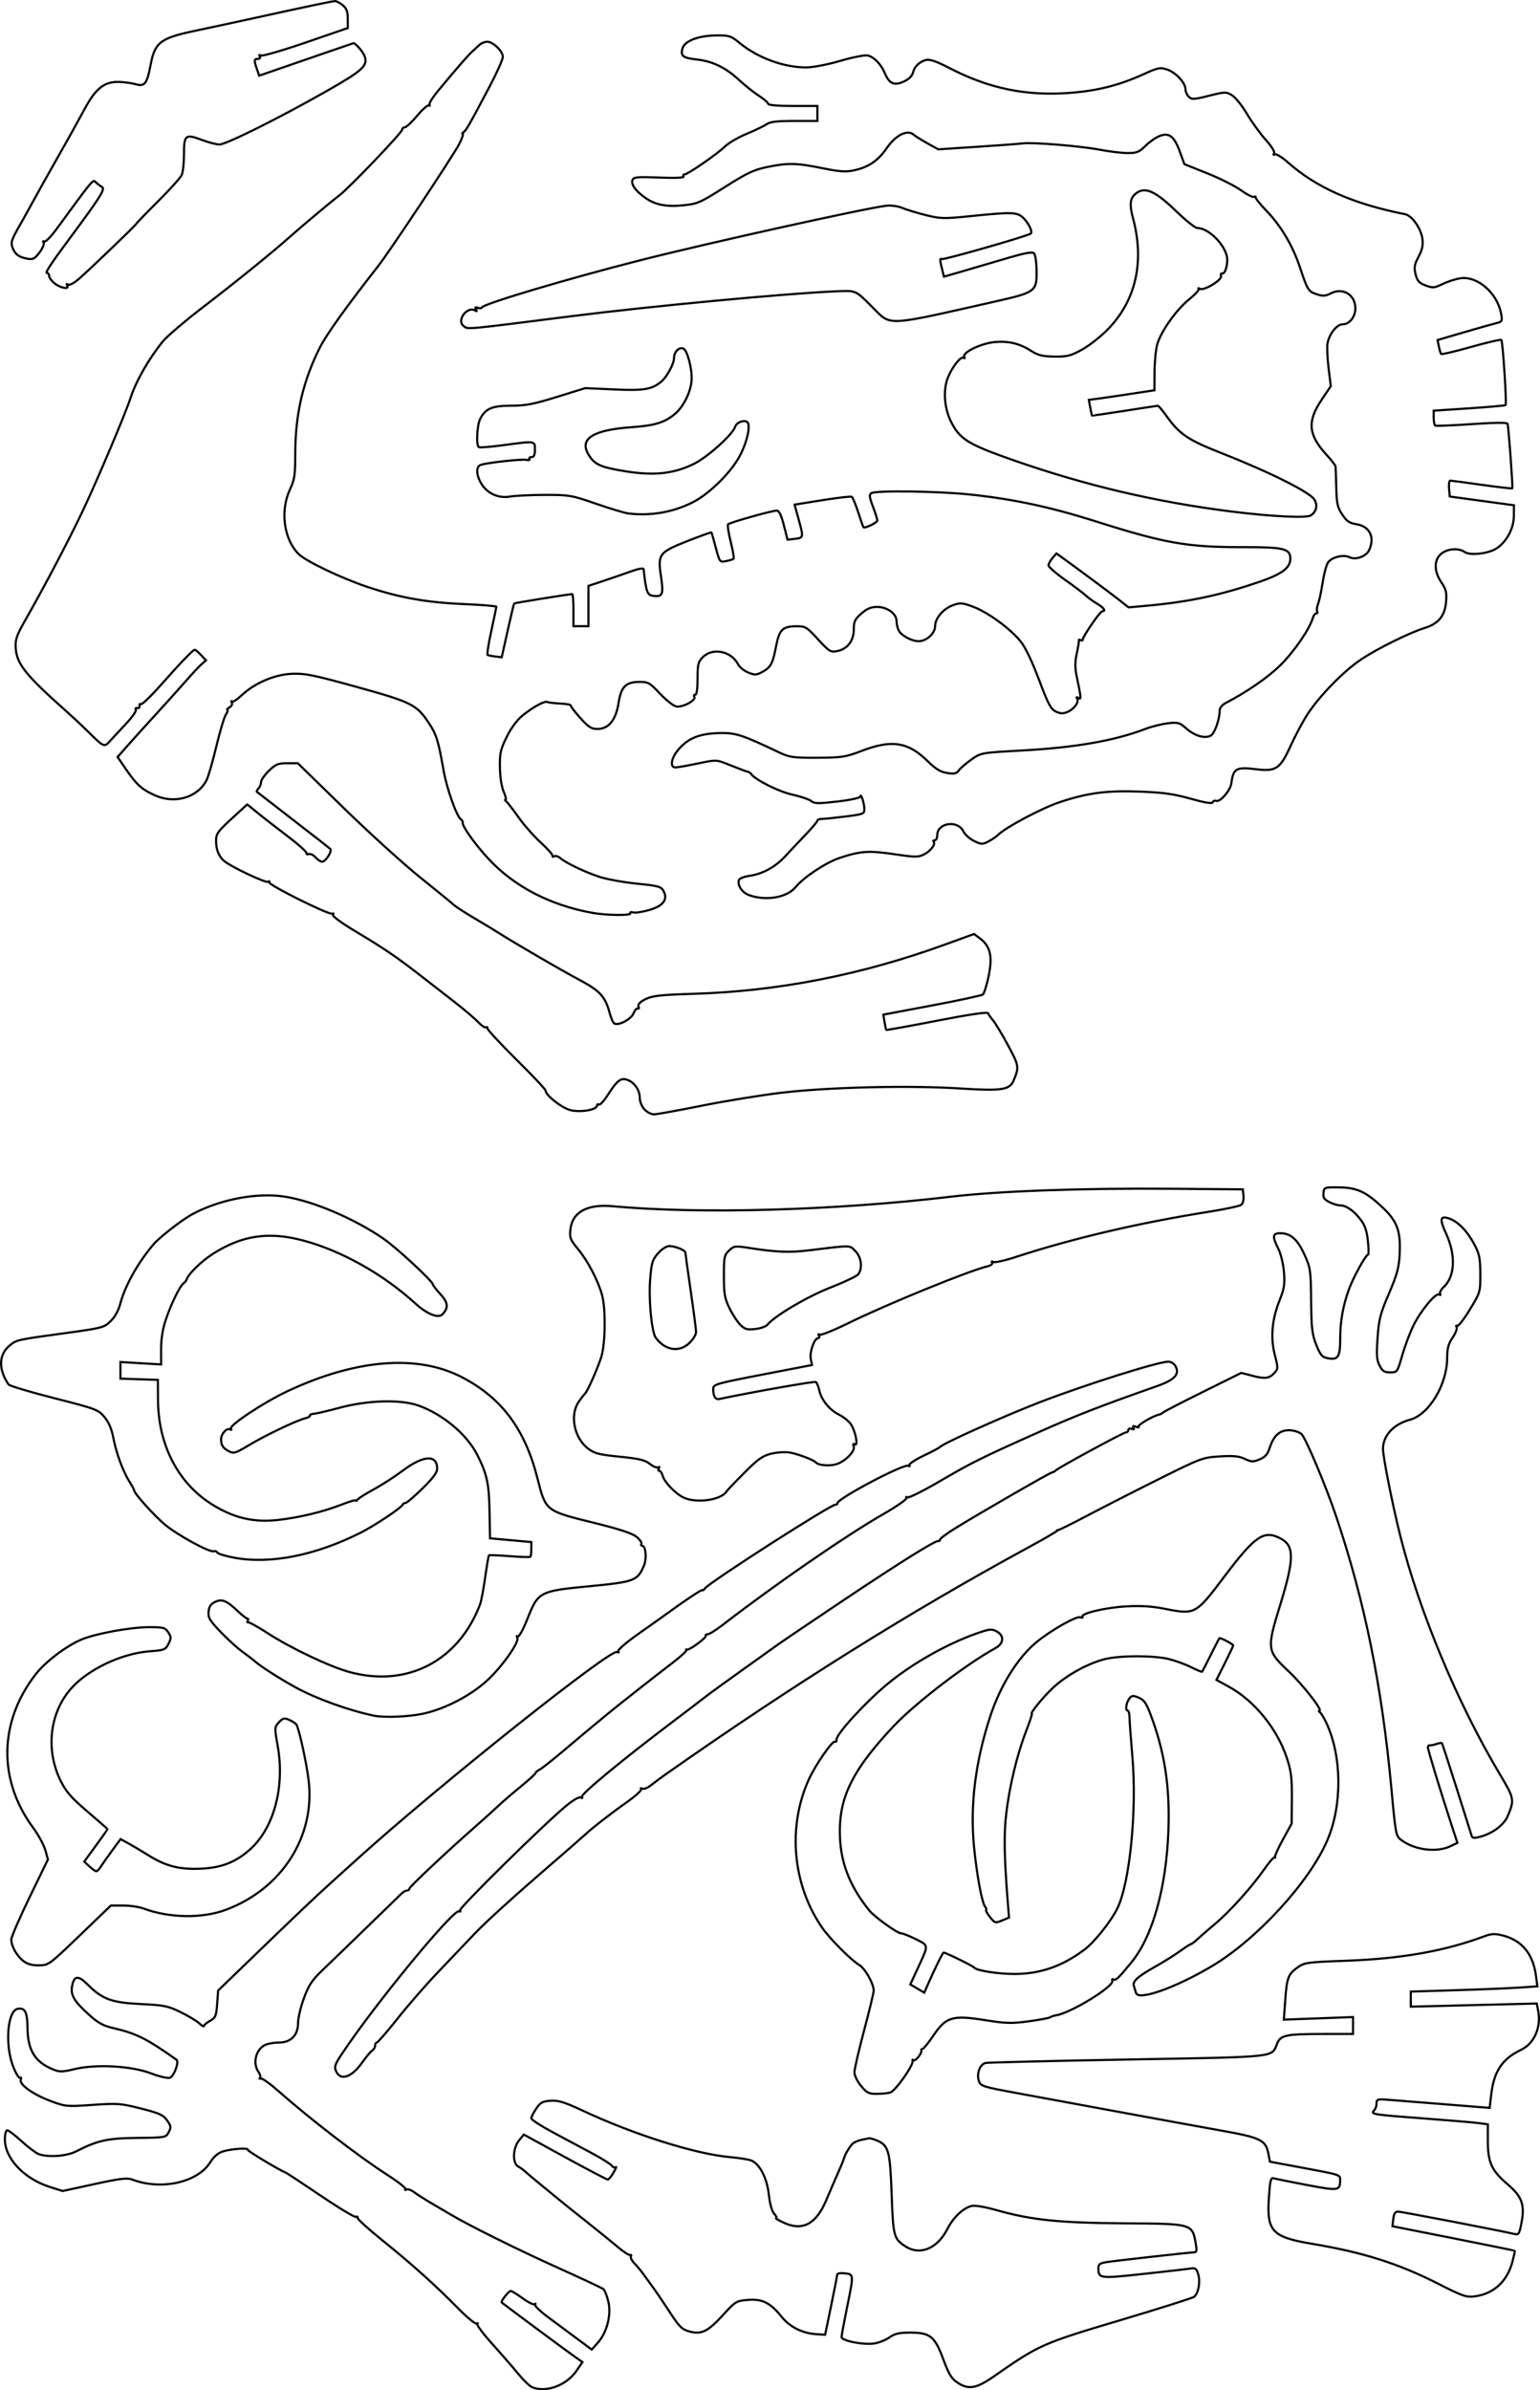 <?xml version="1.0" encoding="UTF-8" standalone="no"?>
<!-- Created with Inkscape (http://www.inkscape.org/) -->

<svg
   xmlns:dc="http://purl.org/dc/elements/1.1/"
   xmlns:cc="http://creativecommons.org/ns#"
   xmlns:rdf="http://www.w3.org/1999/02/22-rdf-syntax-ns#"
   xmlns:svg="http://www.w3.org/2000/svg"
   xmlns="http://www.w3.org/2000/svg"
   xmlns:sodipodi="http://sodipodi.sourceforge.net/DTD/sodipodi-0.dtd"
   xmlns:inkscape="http://www.inkscape.org/namespaces/inkscape"
   width="719.655"
   height="1116.428"
   id="svg2"
   version="1.1"
   inkscape:version="0.48.3.1 r9886"
   sodipodi:docname="New document 1">
  <defs
     id="defs4" />
  <sodipodi:namedview
     id="base"
     pagecolor="#ffffff"
     bordercolor="#666666"
     borderopacity="1.0"
     inkscape:pageopacity="0.0"
     inkscape:pageshadow="2"
     inkscape:zoom="0.5"
     inkscape:cx="201.37006"
     inkscape:cy="482.54548"
     inkscape:document-units="px"
     inkscape:current-layer="layer1"
     showgrid="false"
     fit-margin-top="0"
     fit-margin-left="0"
     fit-margin-right="0"
     fit-margin-bottom="0"
     inkscape:window-width="1280"
     inkscape:window-height="973"
     inkscape:window-x="0"
     inkscape:window-y="0"
     inkscape:window-maximized="1" />
  <g
     inkscape:label="Layer 1"
     inkscape:groupmode="layer"
     id="layer1"
     transform="translate(-12.913,-10.952)">
    <g
       id="g3012"
       transform="translate(-103.625,-289.638)">
      <path
         inkscape:connector-curvature="0"
         id="path3007"
         d="m 417.69,818.77 c -1.222,-1.301 -2.174,-3.612 -2.174,-5.277 0,-3.678 -2.398,-7.229 -5.741,-8.5 -3.08,-1.171 -4.822,0.176 -9.35,7.232 -1.712,2.668 -3.517,4.602 -4.011,4.296 -0.494,-0.305 -0.898,-0.096 -0.898,0.465 0,2.043 -8.026,3.35 -12.639,2.059 -4.091,-1.145 -11.361,-6.934 -11.361,-9.046 0,-0.543 -6.188,-7.111 -13.75,-14.594 -7.562,-7.483 -13.626,-14.025 -13.475,-14.538 0.151,-0.513 -0.118,-0.69 -0.597,-0.394 -0.479,0.296 -2.178,-0.845 -3.775,-2.537 -1.597,-1.692 -6.467,-5.838 -10.822,-9.214 -4.356,-3.376 -11.556,-8.968 -16,-12.425 -11.11,-8.643 -17.224,-12.8 -30.344,-20.635 -6.726,-4.016 -10.994,-7.162 -10.595,-7.807 0.367,-0.594 0.236,-0.814 -0.293,-0.487 -1.335,0.825 -30.534,-13.747 -29.603,-14.774 0.415,-0.457 0.212,-0.52 -0.452,-0.139 -1.126,0.646 -16.862,-6.761 -20.38,-9.594 -2.517,-2.026 -3.913,-5.349 -3.913,-9.312 0,-3.802 0.424,-4.347 10.581,-13.595 l 3.985,-3.629 2.967,2.416 c 5.018,4.086 7.654,6.146 16.467,12.875 4.675,3.569 8.393,6.918 8.262,7.442 -0.131,0.524 0.347,0.728 1.063,0.454 0.716,-0.275 2.13,0.417 3.143,1.536 1.013,1.119 2.395,2.035 3.072,2.035 1.676,0 4.853,-5.019 3.803,-6.007 -0.464,-0.436 -8.268,-6.522 -17.343,-13.524 -9.075,-7.002 -16.695,-12.904 -16.933,-13.116 -0.238,-0.212 0.099,-0.918 0.75,-1.569 0.651,-0.651 1.183,-1.972 1.183,-2.935 0,-0.964 1.644,-3.349 3.653,-5.3 3.184,-3.092 4.288,-3.548 8.593,-3.548 l 4.939,0 21.657,21.107 c 11.912,11.609 27.957,26.153 35.657,32.321 7.7,6.168 14.675,11.866 15.5,12.663 0.825,0.797 4.875,3.438 9,5.87 4.125,2.432 9.75,5.836 12.5,7.566 8.775,5.518 28.713,17.092 37.676,21.871 9.27,4.943 11.732,7.682 13.76,15.31 0.615,2.314 1.559,4.48 2.097,4.813 1.962,1.212 7.861,-1.85 9.038,-4.692 0.638,-1.541 1.554,-2.56 2.033,-2.263 0.48,0.297 0.615,-0.131 0.301,-0.95 -0.388,-1.012 0.656,-2.106 3.261,-3.415 3.223,-1.619 6.855,-2.02 22.833,-2.517 39.265,-1.222 78.046,-8.821 116.853,-22.895 l 13.853,-5.024 2.647,1.965 c 5.28,3.919 6.245,8.974 3.742,19.612 -0.756,3.212 -1.761,6.209 -2.234,6.661 -0.473,0.452 -11.141,2.757 -23.707,5.122 l -22.846,4.3 0.554,3.412 c 0.305,1.877 0.685,3.541 0.847,3.698 0.161,0.157 10.845,-1.767 23.742,-4.276 15.129,-2.943 23.575,-4.185 23.803,-3.502 0.194,0.583 1.225,2.065 2.291,3.293 1.066,1.229 4.217,6.462 7.003,11.63 5.18,9.61 5.281,10.227 2.681,16.437 -1.887,4.505 -5.377,5.027 -25.318,3.78 -23.974,-1.499 -61.368,-0.595 -83.269,2.013 -9.549,1.137 -26.343,3.873 -37.322,6.079 -10.978,2.207 -20.975,4.012 -22.215,4.012 -1.24,0 -3.232,-1.042 -4.428,-2.314 z m -24.674,-91.846 c -19.702,-3.693 -36.104,-12.247 -48.126,-25.098 -6.181,-6.608 -12.593,-15.608 -12.131,-17.027 0.141,-0.433 -0.238,-1.108 -0.843,-1.5 -1.931,-1.254 -6.614,-14.435 -8.067,-22.709 -2.458,-13.994 -3.35,-16.887 -6.833,-22.167 -5.748,-8.714 -7.989,-9.841 -33.712,-16.961 -20.205,-5.593 -24.221,-6.407 -30.328,-6.152 -8.178,0.341 -17.501,4.344 -23.627,10.142 -2.016,1.909 -4.001,3.169 -4.41,2.802 -0.41,-0.367 -0.438,-0.133 -0.064,0.521 0.375,0.654 -0.116,1.653 -1.09,2.22 -0.974,0.567 -1.423,1.045 -0.998,1.061 0.425,0.017 0.116,1.043 -0.687,2.28 -0.803,1.238 -2.827,7.987 -4.497,15 -1.67,7.012 -3.723,14.077 -4.562,15.698 -4.197,8.115 -14.812,11.222 -24.093,7.052 -6.152,-2.765 -8.628,-4.995 -13.553,-12.208 l -3.897,-5.707 4.655,-5.293 c 2.56,-2.911 8.579,-9.568 13.374,-14.793 4.796,-5.225 11.077,-12.2 13.958,-15.5 2.881,-3.3 6.158,-6.801 7.281,-7.779 l 2.042,-1.779 -2.321,-2.471 c -1.277,-1.359 -2.592,-2.471 -2.924,-2.471 -0.836,0 -6.472,5.855 -16.11,16.735 -4.499,5.079 -8.587,8.983 -9.084,8.676 -0.497,-0.307 -0.781,0.037 -0.629,0.765 0.151,0.728 -0.321,1.201 -1.05,1.05 -0.728,-0.151 -1.04,0.186 -0.692,0.748 0.348,0.563 -1.582,3.386 -4.288,6.275 -2.706,2.888 -6.109,6.557 -7.563,8.152 -3.012,3.306 -2.807,3.396 -11.185,-4.893 -2.228,-2.204 -6.333,-6.033 -9.122,-8.508 -19.265,-17.096 -23.515,-22.384 -23.961,-29.816 -0.242,-4.037 0.389,-5.857 4.569,-13.184 8.951,-15.686 20.365,-37.389 26.822,-51 6.642,-14.003 19.986,-45.514 22.231,-52.5 2.509,-7.807 8.395,-18.158 15.013,-26.4 1.925,-2.398 10.711,-9.875 19.524,-16.616 14.593,-11.163 32.337,-25.534 39.976,-32.377 4.712,-4.222 20.496,-17.446 22.803,-19.106 4.346,-3.126 29.697,-29.599 29.697,-31.01 0,-0.544 0.562,-1.016 1.25,-1.049 0.688,-0.033 3.274,-2.466 5.748,-5.406 2.474,-2.94 4.906,-5.094 5.405,-4.786 0.499,0.308 0.648,0.142 0.332,-0.37 -0.316,-0.512 1.468,-3.394 3.965,-6.405 8.47,-10.213 13.795,-16.349 15.801,-18.211 1.1,-1.021 2.713,-2.51 3.584,-3.31 0.871,-0.799 2.493,-1.454 3.604,-1.454 2.745,0 7.312,4.409 7.312,7.059 0,1.185 -2.767,7.394 -6.149,13.798 -9.444,17.884 -10.988,20.586 -12.214,21.378 -0.625,0.404 -0.792,0.742 -0.37,0.75 0.422,0.008 -0.317,2.153 -1.641,4.766 -2.632,5.193 -32.503,50.177 -37.823,56.959 -14.775,18.834 -24.135,31.891 -27.232,37.99 -7.937,15.63 -11.571,31.281 -11.571,49.831 0,9.911 -0.3,11.915 -2.49,16.619 -4.66,10.01 -2.858,23.256 4.107,30.181 3.306,3.287 20.002,11.262 31.944,15.258 15.186,5.082 27.728,7.321 45.189,8.068 8.387,0.359 15.239,0.92 15.225,1.248 -0.014,0.327 -1.083,5.44 -2.376,11.363 -1.293,5.922 -2.069,10.939 -1.725,11.149 0.344,0.21 1.974,0.54 3.621,0.732 l 2.995,0.351 2.764,-12.426 c 1.52,-6.834 2.891,-12.552 3.045,-12.707 0.255,-0.255 25.802,-4.367 27.134,-4.367 0.312,0 0.567,3.375 0.567,7.5 l 0,7.5 3.5,0 3.5,0 0,-9.418 0,-9.418 6.75,-2.236 c 3.712,-1.23 9.488,-3.224 12.833,-4.432 3.858,-1.393 6.128,-1.794 6.205,-1.096 1.194,10.79 1.676,12.096 4.583,12.429 4.343,0.496 4.79,-0.66 3.528,-9.141 -1.55,-10.419 -0.939,-11.22 12.633,-16.561 5.891,-2.318 10.816,-4.083 10.943,-3.921 0.128,0.162 1.051,3.373 2.051,7.135 1.805,6.79 1.841,6.836 4.822,6.24 1.652,-0.33 3.225,-0.821 3.494,-1.091 0.27,-0.27 -0.347,-3.853 -1.371,-7.963 -1.023,-4.11 -1.563,-7.77 -1.199,-8.134 0.841,-0.841 20.535,-6.392 22.678,-6.392 1.143,0 2.107,1.953 3.355,6.796 l 1.751,6.796 3.471,-0.405 c 4.031,-0.471 4.057,-0.618 1.634,-9.352 l -1.836,-6.622 12.983,-2.074 c 7.141,-1.141 13.332,-1.859 13.758,-1.595 0.426,0.264 1.772,3.512 2.989,7.218 1.217,3.707 2.305,6.854 2.416,6.994 0.569,0.717 6.526,-2.115 6.526,-3.102 -2.8e-4,-0.634 -0.925,-3.585 -2.055,-6.559 -1.648,-4.335 -1.796,-5.571 -0.75,-6.235 2.137,-1.355 31.243,-0.95 46.305,0.645 20.21,2.14 37.438,5.819 58.5,12.494 32.584,10.325 42.767,12.108 68.961,12.072 19.098,-0.026 22.039,0.694 22.039,5.397 0,4.31 -3.9,7.201 -14.682,10.885 -18.423,6.295 -33.122,9.373 -53.355,11.173 l -7.537,0.67 -4.963,-3.885 c -4.362,-3.414 -16.42,-12.374 -25.642,-19.054 l -3.098,-2.244 -1.862,2.147 c -1.024,1.181 -1.862,2.722 -1.862,3.425 0,0.703 3.487,3.746 7.75,6.762 4.263,3.016 8.65,6.332 9.75,7.369 1.1,1.037 3.462,2.747 5.25,3.801 3.103,1.829 4.235,3.484 2.384,3.484 -0.972,0 -9.134,11.809 -9.134,13.215 0,0.496 -0.461,0.618 -1.025,0.269 -0.564,-0.348 -0.927,-0.262 -0.808,0.191 0.119,0.453 -0.31,3.165 -0.954,6.025 -0.823,3.656 -0.876,6.627 -0.181,10 2.304,11.168 2.347,11.651 0.97,10.8 -0.851,-0.526 -1.069,-0.419 -0.622,0.304 1.005,1.627 -1.41,4.965 -4.527,6.256 -2.078,0.861 -3.342,0.81 -5.466,-0.221 -2.315,-1.123 -3.584,-3.529 -7.832,-14.847 -3.206,-8.543 -6.352,-15.104 -8.562,-17.856 -4.772,-5.942 -15.287,-13.63 -22.155,-16.199 -5.082,-1.9 -6.073,-1.984 -9.375,-0.79 -4.636,1.676 -8.463,6.132 -8.463,9.854 0,3.355 -3.999,6.996 -7.685,6.996 -3.21,0 -8.006,-2.554 -9.286,-4.945 -0.566,-1.058 -1.03,-3.046 -1.03,-4.417 0,-3.485 -4.323,-6.638 -9.1,-6.638 -2.858,0 -4.727,0.788 -7.365,3.104 -3.027,2.658 -3.535,3.727 -3.535,7.444 0,5.292 -2.991,9.164 -7.79,10.086 -3.054,0.587 -3.692,0.193 -8.908,-5.501 -5.335,-5.824 -5.849,-6.131 -10.21,-6.101 -6.477,0.045 -7.921,1.542 -9.505,9.858 -1.477,7.75 -2.478,9.485 -6.751,11.695 -2.446,1.265 -3.254,1.267 -6.242,0.019 -1.888,-0.789 -3.972,-2.485 -4.63,-3.769 -3.188,-6.216 -11.891,-7.998 -16.509,-3.38 -2.172,2.172 -2.455,3.322 -2.455,10 0,4.644 -0.407,7.545 -1.059,7.545 -0.582,0 -0.785,0.443 -0.451,0.985 0.996,1.612 -5.663,5.134 -8.49,4.491 -1.375,-0.313 -4.796,-3.022 -7.602,-6.022 -4.695,-5.019 -5.452,-5.452 -9.5,-5.431 -6.475,0.033 -8.597,2.17 -9.822,9.893 -1.263,7.963 -4.626,12.085 -9.86,12.085 -2.844,0 -4.182,-0.861 -8.063,-5.189 -2.559,-2.854 -4.567,-5.475 -4.461,-5.824 0.105,-0.349 -2.118,-0.741 -4.939,-0.869 -2.822,-0.129 -5.482,-0.451 -5.912,-0.717 -1.126,-0.696 -6.672,2.307 -11.54,6.25 -2.685,2.175 -5.387,5.813 -7.492,10.088 -2.899,5.889 -3.277,7.586 -3.171,14.224 0.072,4.528 0.773,9.035 1.755,11.287 0.899,2.062 1.291,3.757 0.871,3.765 -0.42,0.008 -0.298,0.346 0.271,0.75 0.569,0.404 3.129,3.702 5.689,7.329 2.56,3.627 7.27,8.991 10.466,11.92 3.196,2.929 5.687,5.732 5.536,6.23 -0.151,0.498 0.215,0.602 0.813,0.232 0.598,-0.37 1.847,-0.005 2.775,0.812 2.596,2.284 11.78,6.663 18.569,8.854 3.365,1.086 11.151,2.486 17.303,3.111 10.049,1.021 11.31,1.37 12.414,3.433 2.129,3.978 -0.113,6.971 -6.643,8.869 -3.092,0.899 -6.485,1.409 -7.541,1.133 -1.055,-0.276 -1.666,-0.094 -1.358,0.405 0.715,1.157 -11.445,0.985 -18.058,-0.254 z m 73.593,-8.223 c -3.346,-1.21 -5.65,-4.722 -4.709,-7.175 0.251,-0.654 2.53,-1.501 5.064,-1.881 6.05,-0.907 11.904,-4.115 16.406,-8.99 2.005,-2.171 6.233,-6.652 9.395,-9.957 3.163,-3.305 5.75,-6.37 5.75,-6.811 0,-0.441 0.982,-0.802 2.182,-0.802 1.2,0 6.15,-0.509 11,-1.131 8.587,-1.101 8.816,-1.199 8.747,-3.75 -0.07,-2.622 -1.727,-7.566 -1.859,-5.549 -0.04,0.605 -4.686,1.607 -10.682,2.304 -9.009,1.047 -10.86,1.019 -12.25,-0.189 -0.901,-0.783 -4.904,-2.145 -8.895,-3.027 -6.385,-1.412 -17.506,-7.014 -19.243,-9.694 -0.275,-0.424 -0.95,-0.868 -1.5,-0.987 -1.049,-0.226 -1.95,-0.564 -9.891,-3.715 -4.778,-1.895 -5.09,-1.899 -13.5,-0.14 -4.735,0.99 -9.397,1.818 -10.359,1.84 -2.888,0.065 -2.09,-4.504 1.5,-8.593 4.502,-5.127 9.753,-7.21 18.781,-7.449 7.8,-0.206 10.532,0.677 28.469,9.204 4.466,2.123 6.334,2.37 17.5,2.315 11.568,-0.057 13.12,-0.299 20.818,-3.25 13.92,-5.335 21.57,-4.136 30.682,4.812 3.782,3.714 6.003,5.069 9.118,5.562 3.368,0.533 4.37,0.305 5.5,-1.249 0.76,-1.045 3.406,-3.322 5.881,-5.058 4.5,-3.157 4.501,-3.157 23.631,-4.208 25.033,-1.375 43.191,-4.547 57.642,-10.07 2.875,-1.099 7.574,-2.278 10.443,-2.621 4.812,-0.575 5.484,-0.388 8.676,2.415 3.96,3.477 8.612,4.833 11.423,3.329 1.831,-0.98 4.186,-7.659 4.186,-11.873 0,-1.039 1.219,-2.527 2.708,-3.307 10.291,-5.391 19.762,-11.932 25.631,-17.698 6.366,-6.255 13.59,-16.746 15.132,-21.971 0.365,-1.238 1.11,-2.25 1.655,-2.25 0.545,0 0.737,-0.412 0.425,-0.916 -0.311,-0.504 -0.112,-2.11 0.443,-3.57 0.555,-1.459 1.498,-5.885 2.095,-9.834 0.597,-3.949 1.718,-8.172 2.491,-9.384 1.604,-2.516 7.289,-3.948 10.064,-2.535 2.845,1.449 7.844,-0.343 9.188,-3.294 2.772,-6.084 0.299,-11.103 -5.966,-12.105 -3.235,-0.517 -4.531,-1.409 -6.608,-4.548 -2.224,-3.36 -2.612,-5.118 -2.784,-12.61 -0.11,-4.788 -0.262,-9.191 -0.337,-9.785 -0.075,-0.594 -1.972,-3.069 -4.215,-5.5 -8.489,-9.199 -9.102,-15.512 -2.466,-25.408 l 4.456,-6.645 -1.05,-8.586 c -0.578,-4.722 -0.786,-9.905 -0.464,-11.518 0.879,-4.393 4.378,-8.764 7.016,-8.764 3.211,0 5.987,-3.477 5.987,-7.5 0,-6.311 -5.856,-9.867 -11.47,-6.964 -2.485,1.285 -3.693,1.367 -6.499,0.441 -4.011,-1.324 -4.355,-1.868 -7.885,-12.477 -3.387,-10.179 -8.902,-19.504 -15.674,-26.5 -2.928,-3.025 -5.211,-5.871 -5.073,-6.324 0.138,-0.453 -0.19,-0.552 -0.729,-0.219 -0.539,0.333 -3.267,-1.038 -6.063,-3.047 -2.796,-2.009 -9.904,-5.581 -15.795,-7.939 l -10.712,-4.287 -2.105,-5.79 c -2.661,-7.319 -5.107,-9.169 -9.644,-7.294 -1.788,0.739 -4.728,2.819 -6.534,4.622 -2.812,2.808 -3.984,3.278 -8.162,3.278 -2.683,0 -8.406,-0.676 -12.717,-1.503 -9.215,-1.767 -31.53,-3.607 -36.424,-3.004 -1.877,0.231 -11.514,0.948 -21.413,1.593 l -18,1.172 -5,-2.759 c -2.75,-1.517 -5.695,-3.362 -6.545,-4.099 -2.9,-2.515 -8.339,0.188 -12.481,6.202 -4.136,6.005 -8.558,9.007 -15.439,10.483 -3.798,0.815 -6.71,0.611 -14.789,-1.036 -12.043,-2.454 -15.991,-2.533 -25.761,-0.515 -6.229,1.287 -9.422,2.799 -19.741,9.349 -11.552,7.333 -12.751,7.858 -19.467,8.52 -8.246,0.813 -13.335,-0.258 -18.168,-3.824 -4.32,-3.187 -6.262,-6.017 -5.497,-8.011 0.526,-1.371 2.269,-1.528 12.531,-1.126 7.439,0.291 11.698,0.108 11.329,-0.488 -0.325,-0.525 -0.151,-0.955 0.385,-0.955 1.51,0 15.268,-9.472 18.783,-12.932 1.727,-1.7 6.34,-4.41 10.25,-6.023 3.91,-1.612 8.11,-3.632 9.332,-4.488 1.678,-1.175 4.864,-1.557 13,-1.557 l 10.777,0 0,-3.5 0,-3.5 -11.5,0 c -6.89,0 -11.5,-0.395 -11.5,-0.986 0,-0.542 -1.913,-2.211 -4.25,-3.709 -2.337,-1.498 -6.612,-4.904 -9.499,-7.57 -6.146,-5.675 -12.199,-8.599 -19.502,-9.42 -6.578,-0.74 -7.761,-1.624 -6.83,-5.105 0.959,-3.584 7.446,-6.084 15.978,-6.156 5.909,-0.05 6.734,0.222 10.819,3.569 8.436,6.912 20.573,11.376 30.933,11.376 3.243,0 9.938,-1.278 16.097,-3.072 5.944,-1.732 11.56,-2.817 12.872,-2.488 2.869,0.72 6.125,4.082 7.805,8.06 1.974,4.675 3.981,5.904 7.586,4.647 3.359,-1.171 5.316,-2.91 5.82,-5.171 0.523,-2.347 3.103,-4.742 5.852,-5.432 1.871,-0.469 4.802,0.536 11.205,3.843 18.343,9.474 35.599,13.028 55.932,11.519 12.861,-0.954 23.236,-3.557 34.354,-8.62 6.987,-3.181 7.988,-3.389 11.217,-2.323 4.032,1.331 8.611,6.215 8.611,9.185 0,1.097 0.694,2.688 1.542,3.536 1.389,1.389 2.325,1.345 9.446,-0.443 7.554,-1.897 8.031,-1.908 10.766,-0.245 1.574,0.957 4.722,4.872 6.996,8.699 2.274,3.828 6.218,9.277 8.765,12.109 2.739,3.047 4.333,5.631 3.903,6.327 -0.442,0.714 -0.297,0.911 0.368,0.5 0.603,-0.372 3.269,1.246 5.924,3.595 13.496,11.942 30.564,19.499 54.994,24.35 3.144,0.624 7.381,6.646 8.018,11.396 0.411,3.063 -0.025,5.119 -1.789,8.445 -1.967,3.709 -2.184,4.991 -1.383,8.203 0.776,3.112 1.623,4.062 4.645,5.208 3.368,1.277 4.078,1.218 8,-0.671 2.367,-1.14 6.104,-2.34 8.304,-2.668 7.989,-1.189 17.308,6.955 19.03,16.63 0.598,3.362 0.442,3.669 -2.193,4.309 -1.56,0.379 -8.391,2.311 -15.179,4.294 l -12.342,3.605 0.603,3.013 c 0.331,1.657 0.828,3.239 1.104,3.515 0.276,0.276 6.585,-1.215 14.02,-3.313 7.435,-2.098 13.771,-3.562 14.08,-3.254 0.673,0.673 2.582,29.84 1.991,30.431 -0.227,0.227 -7.883,0.906 -17.013,1.511 l -16.601,1.099 0,3.277 c 0,1.802 0.338,3.465 0.75,3.695 0.412,0.23 8.118,-0.085 17.124,-0.7 10.963,-0.749 16.469,-0.785 16.661,-0.109 0.493,1.733 2.539,29.768 2.198,30.11 -0.178,0.178 -6.59,-0.559 -14.249,-1.638 -7.659,-1.079 -14.303,-1.962 -14.765,-1.962 -0.462,0 -0.7,1.672 -0.529,3.715 l 0.31,3.715 15,2.04 15,2.04 -0.036,5.123 c -0.04,5.72 -3.399,11.969 -8.084,15.038 -3.728,2.443 -12.349,3.426 -14.852,1.694 -2.88,-1.993 -7.872,-1.668 -10.893,0.708 -3.578,2.814 -3.589,8.242 -0.028,13.49 2.211,3.258 2.54,4.65 2.166,9.162 -0.534,6.441 -3.577,10.131 -9.975,12.095 -6.885,2.114 -21.744,9.444 -29.491,14.547 -8.516,5.611 -20.651,18.162 -25.975,26.867 -2.108,3.446 -5.43,9.775 -7.382,14.065 -4.669,10.256 -6.694,11.615 -15.694,10.532 -9.682,-1.166 -10.873,-0.502 -11.815,6.587 -0.443,3.33 -5.251,8.869 -7.088,8.164 -0.673,-0.258 -1.393,0.038 -1.6,0.658 -0.256,0.769 -3.539,0.238 -10.315,-1.667 -7.821,-2.199 -12.816,-2.904 -23.439,-3.307 -15.821,-0.601 -24.537,0.538 -37.818,4.942 -8.45,2.802 -25.345,11.812 -28.997,15.465 -0.756,0.756 -2.707,2.063 -4.336,2.906 -2.706,1.399 -3.281,1.376 -6.655,-0.273 -2.031,-0.993 -4.252,-2.983 -4.934,-4.423 -2.617,-5.52 -12.259,-4.126 -12.259,1.773 0,1.29 -0.525,2.345 -1.167,2.345 -0.642,0 -0.882,0.284 -0.535,0.631 1.107,1.107 -1.255,4.295 -4.379,5.91 -2.744,1.419 -4.033,1.413 -14.06,-0.062 -11.827,-1.741 -15.732,-1.476 -25.359,1.717 -6.487,2.152 -16.936,9.056 -20.675,13.662 -3.97,4.89 -13.867,6.602 -21.731,3.758 z M 692.516,539.573 c -35.376,-4.388 -68.833,-12.25 -102.765,-24.148 -20.979,-7.356 -24.829,-9.768 -28.909,-18.107 -3.051,-6.235 -3.63,-14.619 -1.398,-20.234 1.981,-4.983 6.009,-10.157 7.291,-9.364 0.632,0.39 0.804,0.212 0.411,-0.425 -1.201,-1.944 7.847,-6.353 14.223,-6.931 6.544,-0.593 11.718,0.691 17.347,4.307 2.905,1.866 5.164,2.399 10.5,2.481 5.897,0.09 7.595,-0.33 12.799,-3.163 3.3,-1.797 8.7,-6.001 12,-9.344 13.276,-13.448 17.472,-31.637 12.006,-52.047 -1.873,-6.993 -1.402,-9.88 1.972,-12.091 4.029,-2.64 8.805,-0.349 18.15,8.704 4.47,4.331 8.909,7.874 9.864,7.874 4.96,0 12.293,6.926 13.812,13.046 0.776,3.127 -0.628,8.541 -2.131,8.216 -0.605,-0.131 -0.858,0.393 -0.562,1.164 0.679,1.769 -7.99,7.052 -9.83,5.991 -0.704,-0.406 -0.976,-0.399 -0.605,0.014 0.371,0.414 -1.654,2.636 -4.5,4.939 -5.967,4.827 -13.073,14.844 -14.853,20.935 -0.674,2.307 -1.247,8.087 -1.274,12.843 l -0.048,8.648 -10.5,1.6 c -5.775,0.88 -12.675,1.892 -15.334,2.249 l -4.834,0.649 0.673,3.603 c 0.37,1.981 0.745,3.659 0.834,3.728 0.088,0.069 6.911,-0.929 15.161,-2.219 8.25,-1.289 15.261,-2.358 15.58,-2.375 0.319,-0.017 2.009,1.958 3.755,4.389 6.542,9.11 10.034,11.461 26.837,18.074 21.881,8.61 40.6,18.005 42.591,21.377 1.603,2.714 0.949,5.586 -1.679,7.364 -1.976,1.337 -17.825,0.581 -36.585,-1.746 z m -282.5,0.816 c -1.65,-0.217 -8.4,-2.256 -15,-4.531 -11.507,-3.966 -12.493,-4.134 -24,-4.102 -6.6,0.019 -13.867,0.368 -16.148,0.776 -5.289,0.947 -10.529,-1.381 -13.336,-5.923 -2.514,-4.067 -2.637,-8.204 -0.266,-8.916 3.603,-1.081 19.439,-2.794 21.309,-2.305 1.069,0.28 1.692,0.1 1.383,-0.398 -0.308,-0.499 0.141,-0.907 0.999,-0.907 1.115,0 1.559,-0.997 1.559,-3.5 0,-4.135 0.355,-4.086 -14.958,-2.038 -5.752,0.769 -10.814,1.179 -11.25,0.909 -1.344,-0.83 -0.875,-10.312 0.657,-13.273 2.479,-4.793 5.597,-6.099 14.563,-6.099 6.648,0 10.424,-0.727 21.285,-4.1 l 13.203,-4.1 13.61,0.608 c 13.867,0.619 17.476,0.02 21.932,-3.641 2.587,-2.126 5.958,-8.356 5.958,-11.012 0,-2.854 2.311,-5.233 4.332,-4.457 1.844,0.708 4.117,9.217 3.889,14.559 -0.23,5.379 -3.685,12.514 -7.7,15.899 -4.907,4.138 -9.406,5.521 -20.521,6.307 -17.949,1.27 -24.423,5.424 -19.939,12.798 2.834,4.661 5.555,5.887 17.248,7.775 13.422,2.167 22.582,1.169 32.053,-3.493 6.281,-3.092 18.031,-13.654 19.165,-17.227 0.649,-2.045 3.876,-3.402 5.582,-2.348 1.859,1.149 0.19,9.082 -3.32,15.782 -4.079,7.785 -14.29,17.865 -22.085,21.8 -9.236,4.662 -20.001,6.5 -30.204,5.156 z m -76.809,-87.505 c -3.509,-2.636 1.704,-9.527 5.455,-7.21 0.777,0.48 0.892,0.279 0.345,-0.605 -0.588,-0.951 -0.367,-1.151 0.781,-0.711 0.88,0.338 1.741,0.266 1.914,-0.159 0.679,-1.67 40.103,-13.413 73.815,-21.988 31.593,-8.036 105.292,-24.361 115.295,-25.54 2.126,-0.251 5.362,0.207 7.359,1.042 1.96,0.819 6.902,2.323 10.983,3.343 6.905,1.725 8.37,1.758 21.141,0.462 19.638,-1.992 21.658,-1.907 24.599,1.034 2.406,2.406 4.235,6.254 3.379,7.109 -1.055,1.055 -40.885,12.461 -41.717,11.947 -0.929,-0.574 -0.837,0.588 0.44,5.584 l 0.667,2.608 7.677,-2.206 c 4.222,-1.213 13.437,-3.918 20.476,-6.009 9.472,-2.815 13.091,-3.511 13.923,-2.679 0.618,0.618 1.159,4.271 1.201,8.118 0.108,9.77 -0.366,10.116 -19.923,14.529 -51.16,11.545 -47.955,11.393 -56.634,2.69 -8.278,-8.302 -7.568,-7.994 -17.463,-7.571 -23.038,0.985 -86.819,6.985 -122.903,11.562 -51.36,6.514 -48.656,6.267 -50.809,4.65 z m -191.056,-19.872 c -1.449,-1.14 -2.635,-2.715 -2.635,-3.5 0,-0.785 -0.479,-1.427 -1.064,-1.427 -0.943,0 2.03,-4.532 10.064,-15.342 15.035,-20.23 17.342,-23.887 15.66,-24.828 -0.929,-0.52 -2.245,-1.54 -2.924,-2.267 -1.273,-1.363 -1.159,-1.5 -18.123,21.703 -2.688,3.676 -5.345,6.4 -5.905,6.054 -0.58,-0.359 -0.713,-0.135 -0.308,0.519 0.39,0.632 -0.479,2.707 -1.932,4.612 -2.304,3.021 -3.046,3.387 -5.805,2.865 -3.9,-0.738 -5.603,-2.027 -6.785,-5.137 -0.94,-2.473 -0.571,-3.546 3.924,-11.399 1.171,-2.046 3.794,-6.771 5.829,-10.5 2.035,-3.729 6.384,-11.506 9.665,-17.281 6.549,-11.528 8.354,-14.764 14.615,-26.208 5.085,-9.293 9.122,-12.315 16.044,-12.007 2.5,0.111 5.902,0.593 7.561,1.072 4.122,1.189 5.227,-0.265 6.892,-9.069 2.007,-10.613 4.471,-12.47 21.224,-15.996 7.077,-1.489 19.168,-4.09 26.868,-5.778 25.434,-5.578 36.985,-8.003 38.139,-8.008 0.627,-0.003 2.202,0.855 3.5,1.906 1.823,1.476 2.366,2.912 2.385,6.303 l 0.024,4.392 -19.731,6.782 c -10.852,3.73 -20.27,6.449 -20.928,6.042 -0.757,-0.468 -0.935,-0.316 -0.484,0.415 0.423,0.684 0.078,1.155 -0.845,1.155 -1.844,0 -1.914,0.683 -0.488,4.775 l 1.071,3.073 21.679,-7.489 c 11.923,-4.119 21.967,-7.572 22.32,-7.674 0.9,-0.26 4.686,4.196 5.355,6.302 1.375,4.332 -1.106,6.55 -18.156,16.235 -22.032,12.515 -46.675,24.778 -49.79,24.778 -1.361,0 -4.988,-0.94 -8.059,-2.089 -7.87,-2.945 -8.491,-2.468 -8.491,6.511 0,4.116 -0.478,8.534 -1.062,9.816 -0.584,1.283 -5.567,6.816 -11.073,12.297 -5.506,5.481 -10.066,10.19 -10.133,10.465 -0.145,0.588 -20.332,19.997 -26.444,25.424 -2.494,2.215 -4.699,3.44 -5.404,3.004 -0.752,-0.465 -0.929,-0.311 -0.479,0.418 1.218,1.971 -2.937,1.31 -5.77,-0.918 z"
         style="fill:none;stroke:#000000" />
    </g>
    <path
       style="fill:none;stroke:#000000"
       d="m 261.619,1126.006 c -1.142,-0.462 -4.044,-3.246 -6.449,-6.187 -2.405,-2.941 -7.868,-9.225 -12.139,-13.965 -4.271,-4.74 -7.444,-8.975 -7.051,-9.41 0.393,-0.436 0.241,-0.523 -0.338,-0.194 -0.579,0.329 -4.404,-2.81 -8.5,-6.974 -10.708,-10.889 -21.725,-20.779 -35.446,-31.821 -6.6,-5.311 -11.876,-10.101 -11.725,-10.643 0.151,-0.543 -0.157,-0.72 -0.686,-0.394 -0.528,0.327 -7.866,-4.07 -16.305,-9.769 -8.44,-5.7 -15.781,-10.546 -16.314,-10.769 -3.649,-1.53 -18.313,-10.351 -18.013,-10.836 0.616,-0.997 -7.957,-0.391 -11.635,0.823 -2.251,0.743 -4.28,2.493 -5.879,5.071 -5.836,9.408 -22.904,13.191 -36.374,8.063 -2.416,-0.92 -5.538,-0.549 -17.75,2.111 l -14.818,3.227 -5.75,-1.81 c -12.222,-3.847 -21.239,-13.313 -21.247,-22.305 -0.002,-2.449 0.467,-4.25 1.106,-4.25 0.61,0 3.618,2.293 6.684,5.095 3.066,2.802 6.646,5.502 7.955,6 4.348,1.653 13.052,1.047 17.492,-1.218 10.125,-5.165 14.674,-6.17 28.622,-6.32 13.238,-0.142 13.376,-0.168 14.697,-2.689 1.178,-2.249 1.088,-2.89 -0.775,-5.513 -1.796,-2.529 -3.602,-3.347 -12.197,-5.526 -9.442,-2.395 -10.89,-2.503 -22.589,-1.691 -12.228,0.848 -12.659,0.807 -19.819,-1.885 -8.181,-3.076 -14.602,-7.711 -13.752,-9.927 0.302,-0.786 0.138,-1.176 -0.364,-0.866 -0.502,0.31 -1.933,-2.029 -3.18,-5.198 -3.967,-10.08 -2.703,-26.154 2.123,-26.998 3.426,-0.599 4.491,1.487 4.569,8.95 0.109,10.329 3.42,15.798 11.644,19.234 3.341,1.396 4.342,1.391 10.486,-0.057 10.127,-2.386 26.565,-1.444 35.652,2.043 3.773,1.447 7.696,2.366 8.719,2.042 1.939,-0.615 4.465,-7.465 3.109,-8.431 -13.54,-9.639 -18.784,-12.283 -29.117,-14.68 -5.292,-1.227 -7.415,-2.387 -12,-6.554 -6.857,-6.232 -8.445,-9.003 -7.634,-13.325 0.897,-4.781 2.889,-4.924 7.289,-0.524 6.839,6.839 11.186,8.43 24.792,9.076 10.844,0.515 12.655,0.881 18.542,3.749 3.589,1.748 7.518,4.104 8.732,5.236 1.214,1.131 2.211,1.702 2.214,1.268 0.003,-0.434 1.295,-1.522 2.871,-2.418 2.575,-1.465 2.911,-2.263 3.317,-7.888 l 0.453,-6.259 11.926,-11.521 c 25.684,-24.813 33.241,-31.995 41.426,-39.374 4.675,-4.214 10.075,-9.085 12,-10.824 37.746,-34.095 118.267,-98.193 121.128,-96.425 0.703,0.435 0.916,0.301 0.526,-0.33 -0.373,-0.603 3.76,-4.163 9.595,-8.264 5.638,-3.962 11.376,-8.03 12.751,-9.039 8.525,-6.257 17,-11.876 17,-11.271 0,0.389 0.562,-0.004 1.25,-0.873 2.426,-3.068 59.38,-39.553 60.961,-39.052 0.434,0.138 0.789,-0.136 0.789,-0.608 0,-2.193 31.285,-18.702 33.199,-17.519 0.61,0.377 0.836,0.243 0.502,-0.298 -0.334,-0.541 2.634,-2.523 6.595,-4.405 3.962,-1.881 7.435,-3.725 7.717,-4.097 1.204,-1.586 30.699,-14.792 46.986,-21.037 21.557,-8.266 54.959,-18.786 59.649,-18.786 1.302,0 2.769,0.912 3.418,2.125 2.032,3.797 -0.449,6.4 -8.94,9.379 -25.817,9.057 -37.711,13.68 -54.627,21.235 -27.369,12.223 -31.462,14.253 -46.819,23.223 -7.601,4.439 -14.308,7.769 -14.905,7.4 -0.597,-0.369 -0.814,-0.232 -0.482,0.305 0.332,0.537 -4.435,3.869 -10.592,7.405 -17.632,10.125 -50.172,32.547 -75.079,51.734 -3.233,2.49 -6.475,4.528 -7.206,4.528 -0.731,0 -1.137,0.309 -0.904,0.687 0.535,0.866 -8.021,7.079 -8.879,6.447 -0.348,-0.257 -0.412,-0.17 -0.142,0.192 0.27,0.362 -2.512,2.95 -6.184,5.75 -7.708,5.88 -26.586,20.728 -30.41,23.92 -1.431,1.195 -4.793,3.972 -7.47,6.172 -2.677,2.2 -8.848,7.375 -13.714,11.5 -4.866,4.125 -9.717,7.944 -10.78,8.487 -1.063,0.543 -1.933,1.279 -1.933,1.637 0,0.357 -3.183,3.254 -7.074,6.437 -3.891,3.183 -8.523,7.172 -10.294,8.863 -1.771,1.692 -6.551,6.001 -10.622,9.576 -13.62,11.96 -31.01,28.313 -31.01,29.161 0,0.461 -0.482,0.839 -1.071,0.839 -0.589,0 -1.658,0.562 -2.374,1.25 -0.716,0.688 -8.02,7.775 -16.23,15.75 -8.21,7.975 -17.604,17.049 -20.876,20.164 -4.915,4.679 -6.426,6.956 -8.698,13.1 -1.512,4.09 -2.75,9.324 -2.75,11.632 0,5.699 -3.331,9.105 -8.907,9.105 -2.199,0 -5.095,0.5 -6.435,1.11 -4.331,1.973 -6,8.527 -3.193,12.536 0.806,1.15 1.143,2.413 0.75,2.806 -0.393,0.393 -0.192,0.565 0.447,0.381 0.639,-0.183 4.239,2.386 8,5.709 14.861,13.132 37.82,30.79 51.114,39.314 5.038,3.231 8.838,6.232 8.443,6.669 -0.395,0.437 -0.209,0.504 0.414,0.149 0.623,-0.356 2.198,0.169 3.5,1.165 1.302,0.996 5.005,3.353 8.227,5.236 3.223,1.884 7.273,4.267 9,5.297 8.384,4.999 31.664,16.546 49.881,24.741 11.143,5.012 20.782,9.535 21.421,10.05 0.639,0.515 1.691,3.14 2.337,5.832 1.478,6.163 -0.642,14.454 -4.92,19.243 l -2.852,3.192 -6.363,-4.752 c -3.5,-2.614 -9.617,-7.144 -13.593,-10.069 -3.976,-2.924 -6.901,-5.72 -6.5,-6.213 0.401,-0.493 0.327,-0.569 -0.165,-0.168 -0.492,0.401 -3.028,-0.837 -5.634,-2.75 -2.606,-1.913 -5.128,-3.465 -5.605,-3.447 -0.946,0.034 -4.779,4.932 -4.214,5.384 2.123,1.701 29.507,22.025 33.052,24.531 l 4.704,3.326 -2.841,4.13 c -4.64,6.743 -14.148,10.258 -20.643,7.63 z m 198.555,-2.283 c -2.62,-1.777 -3.964,-4.013 -6.398,-10.645 -3.968,-10.811 -6.16,-12.605 -15.405,-12.605 -5.291,0 -7.321,0.46 -9.782,2.215 -1.708,1.218 -4.901,2.502 -7.095,2.853 -4.977,0.796 -15.3,-1.229 -15.3,-3.002 0,-0.71 1.125,-6.815 2.5,-13.567 3.247,-15.941 3.262,-15.692 -1,-16.19 -2.018,-0.236 -3.522,0.036 -3.552,0.641 -0.028,0.577 -1.309,7.124 -2.845,14.549 l -2.793,13.5 -4.352,-0.29 c -6.355,-0.424 -12.212,-3.398 -16.017,-8.134 -5.242,-6.523 -9.002,-8.402 -15.701,-7.846 -5.474,0.454 -5.817,0.662 -11.69,7.092 -7.053,7.723 -10.023,9.167 -15.705,7.637 -3.448,-0.928 -4.65,-2.125 -9.302,-9.262 -2.938,-4.508 -6.511,-9.771 -7.939,-11.696 -1.428,-1.925 -3.386,-4.617 -4.351,-5.983 -0.965,-1.366 -2.775,-3.532 -4.023,-4.815 -1.248,-1.282 -2.002,-2.764 -1.676,-3.292 0.326,-0.528 0.138,-0.837 -0.419,-0.685 -0.557,0.151 -2.953,-1.376 -5.324,-3.394 -2.372,-2.018 -9.038,-7.418 -14.813,-12 -5.776,-4.582 -11.401,-9.083 -12.5,-10.002 -1.099,-0.919 -4.924,-4.053 -8.499,-6.964 -3.575,-2.912 -7.098,-5.875 -7.828,-6.586 -0.73,-0.711 -2.193,-1.755 -3.25,-2.321 -2.817,-1.508 -2.624,-8.588 0.333,-12.206 l 2.245,-2.747 19.181,10.497 c 10.55,5.773 19.565,10.497 20.034,10.497 0.469,0 1.695,-1.462 2.724,-3.25 1.029,-1.788 1.508,-2.92 1.064,-2.515 -0.444,0.404 -1.301,0.082 -1.906,-0.715 -0.604,-0.797 -4.711,-3.378 -9.127,-5.734 -4.415,-2.357 -12.628,-6.747 -18.25,-9.757 -5.622,-3.01 -10.222,-5.98 -10.222,-6.602 0,-0.622 1.027,-2.659 2.283,-4.528 1.95,-2.903 2.936,-3.441 6.764,-3.693 3.649,-0.24 6.45,0.626 15.081,4.667 23.615,11.055 52.438,20.173 68.333,21.616 4.379,0.398 8.973,1.107 10.209,1.577 4.011,1.525 7.476,8.16 8.331,15.953 0.49,4.466 1.429,7.8 2.543,9.031 0.971,1.073 1.358,1.967 0.86,1.987 -0.498,0.02 1.081,0.967 3.509,2.104 8.748,4.098 15.163,0.755 19.853,-10.347 1.695,-4.011 4.185,-9.769 5.534,-12.794 1.349,-3.025 2.554,-5.95 2.679,-6.5 0.455,-2.006 2.925,-6.177 4.367,-7.373 0.814,-0.675 2.701,-1.449 4.195,-1.72 1.493,-0.271 2.995,-0.58 3.337,-0.687 0.342,-0.107 1.998,0.381 3.681,1.085 5.406,2.262 6.106,4.831 6.831,25.061 0.703,19.639 0.998,20.773 6.305,24.272 6.918,4.561 15.067,1.213 19.805,-8.137 2.664,-5.258 7.305,-9.662 11.214,-10.643 1.559,-0.391 6.281,0.409 12.073,2.045 15.931,4.5 28.944,5.842 58.713,6.054 32.923,0.235 32.334,0.065 34.058,9.794 0.5,2.822 0.328,3.75 -0.697,3.751 -1.847,9e-4 -36.421,3.863 -41.111,4.592 -3.004,0.467 -3.747,1.013 -3.735,2.745 0.035,4.955 0.319,4.992 21.099,2.75 10.662,-1.15 20.555,-2.291 21.985,-2.535 2.211,-0.377 2.744,0.034 3.572,2.752 1.065,3.499 0.089,8.827 -1.917,10.471 -0.69,0.565 -16.329,5.516 -34.754,11.001 -36.228,10.785 -37.697,11.439 -58.778,26.146 -8.311,5.798 -11.978,6.399 -17.243,2.827 z m 224.763,-46.103 c -18.421,-9.366 -35.029,-14.63 -58.579,-18.57 -19.012,-3.18 -21.521,-5.814 -20.491,-21.506 0.536,-8.155 0.873,-9.539 2.229,-9.146 0.879,0.255 7.846,1.655 15.482,3.112 14.846,2.832 15.566,2.729 15.601,-2.219 0.018,-2.596 0.453,-2.454 -18.155,-5.923 l -14.671,-2.735 -0.624,-3.326 c -1.28,-6.824 -3.303,-7.836 -22.535,-11.272 -9.625,-1.72 -30.775,-5.58 -47,-8.578 -16.225,-2.999 -37.48,-6.914 -47.233,-8.701 -16.758,-3.07 -17.781,-3.387 -18.597,-5.766 -1.186,-3.456 0.48,-7.914 3.165,-8.466 1.191,-0.245 31.191,-0.97 66.666,-1.612 71.017,-1.285 66.744,-0.822 69.594,-7.551 1.645,-3.885 4.057,-4.362 22.156,-4.377 l 13.25,-0.011 0,-3.941 0,-3.941 -16.161,0.601 -16.161,0.601 0.654,-9.213 c 0.741,-10.44 1.36,-12.04 5.916,-15.286 3.034,-2.161 4.561,-2.364 22.752,-3.017 25.382,-0.911 45.905,-4.528 63.957,-11.273 3.707,-1.385 5.222,-1.473 9,-0.524 8.886,2.233 14.133,8.539 15.502,18.629 l 0.697,5.138 -8.828,0.59 c -4.856,0.324 -18.166,0.874 -29.578,1.222 l -20.75,0.633 0,3.52 0,3.52 29.435,-0.734 29.435,-0.734 0.676,3.604 c 1.422,7.582 -1.919,15.129 -7.969,18 -8.879,4.213 -12.763,10.061 -14.031,21.123 l -0.69,6.02 -21.179,-1.696 c -11.648,-0.933 -23.541,-1.879 -26.429,-2.102 -4.819,-0.372 -5.25,-0.23 -5.25,1.727 0,1.173 -0.525,2.658 -1.167,3.3 -1.742,1.742 -0.641,1.917 23.167,3.698 11.825,0.884 23.413,1.868 25.75,2.185 l 4.25,0.577 0,7.926 c 0,9.826 1.788,13.713 9.231,20.073 6.719,5.74 8.079,9.454 6.524,17.817 -0.973,5.234 -1.336,5.854 -3.177,5.423 -7.067,-1.652 -52.959,-10.466 -54.493,-10.466 -1.378,0 -1.97,0.89 -2.263,3.407 l -0.398,3.407 28.502,5.641 c 15.676,3.102 28.577,5.732 28.668,5.843 0.091,0.111 -0.379,2.313 -1.044,4.893 -2.416,9.361 -8.753,15.227 -17.694,16.381 -3.919,0.505 -5.635,-0.089 -17.113,-5.924 z M 415.268,985.245 c -1.699,-2.061 -3.073,-4.899 -3.073,-6.346 0,-1.44 2.025,-10.207 4.5,-19.481 2.475,-9.275 4.5,-17.674 4.5,-18.665 0,-3.277 -3.979,-10.336 -6.762,-11.996 -3.876,-2.313 -13.844,-12.351 -17.409,-17.532 -13.77,-20.013 -16.176,-46.98 -6.163,-69.071 3.098,-6.835 11.136,-18.421 12.286,-17.71 0.453,0.28 0.761,-0.127 0.686,-0.905 -0.238,-2.452 13.042,-17.037 23.363,-25.661 11.561,-9.66 27.99,-19.005 42.169,-23.986 5.917,-2.078 6.961,-2.187 9.25,-0.962 3.694,1.977 3.445,5.662 -0.529,7.84 -13.938,7.636 -37.754,25.932 -47.946,36.832 -19.974,21.361 -25.969,34.445 -24.571,53.628 0.833,11.434 5.183,21.701 13.61,32.119 2.376,2.938 13.067,10.625 14.777,10.625 0.847,0 3.972,1.231 6.945,2.737 6.113,3.095 6.064,2.42 0.962,13.447 l -3.556,7.684 3.263,1.925 3.263,1.925 1.364,-3.109 c 3.689,-8.41 7.241,-15.609 7.701,-15.609 0.968,0 13.799,6.303 14.299,7.024 0.951,1.371 11.127,2.976 18.799,2.964 11.997,-0.018 22.235,-3.561 32.545,-11.261 4.74,-3.54 12.301,-12.957 15.439,-19.227 5.871,-11.734 9.279,-45.778 7.108,-71 -0.71,-8.25 -1.314,-16.462 -1.341,-18.25 -0.027,-1.788 -0.387,-3.25 -0.799,-3.25 -1.238,0 -0.847,-3.485 0.616,-5.486 1.21,-1.655 1.718,-1.722 4.451,-0.59 2.508,1.039 3.554,2.522 5.589,7.927 6.583,17.481 9.069,33.668 8.315,54.149 -0.983,26.712 -7.34,49.405 -17.228,61.5 -6.092,7.451 -7.385,8.685 -8.429,8.04 -0.58,-0.358 -0.829,-0.067 -0.562,0.658 0.94,2.551 -19.351,15.013 -26.175,16.075 -1.005,0.156 -2.318,0.591 -2.918,0.966 -0.6,0.375 -5.173,1.225 -10.162,1.889 -7.814,1.04 -10.576,0.966 -19.928,-0.533 -15.467,-2.48 -18.462,-1.62 -24.29,6.974 -2.398,3.537 -4.736,6.43 -5.195,6.43 -0.459,0 -0.725,0.338 -0.592,0.75 0.408,1.264 -2.873,5.286 -3.665,4.494 -0.409,-0.409 -0.594,-0.24 -0.41,0.376 0.565,1.899 -8.102,14.129 -10.462,14.761 -1.213,0.325 -4.085,0.597 -6.382,0.605 -3.614,0.012 -4.591,-0.489 -7.25,-3.714 z M 170.021,978.49 c -0.993,-2.18 -0.665,-3.187 2.695,-8.25 15.227,-22.952 52.37,-68.071 54.801,-66.569 0.543,0.336 0.707,0.156 0.363,-0.401 -0.635,-1.028 39.372,-40.417 49.622,-48.855 3.353,-2.761 6.087,-4.317 6.804,-3.874 0.722,0.446 0.937,0.318 0.541,-0.323 -0.687,-1.112 18.832,-17.246 42.306,-34.971 7.448,-5.624 14.442,-10.953 15.542,-11.843 1.1,-0.89 8.075,-5.959 15.5,-11.263 7.425,-5.305 15.525,-11.096 18,-12.869 2.475,-1.773 16.2,-11.051 30.5,-20.618 26.938,-18.021 43.454,-28.324 44.75,-27.917 0.412,0.13 0.75,-0.168 0.75,-0.661 0,-0.493 3.263,-2.913 7.25,-5.378 11.349,-7.016 43.977,-25.819 45.173,-26.033 0.592,-0.106 1.302,-0.487 1.577,-0.847 0.82,-1.073 31.771,-17.846 32.931,-17.846 0.588,0 1.069,-0.498 1.069,-1.107 0,-0.609 0.698,-0.839 1.552,-0.511 1.014,0.389 1.304,0.194 0.836,-0.563 -0.495,-0.801 -0.134,-0.935 1.168,-0.436 1.036,0.398 1.571,0.41 1.189,0.028 -0.673,-0.673 6.604,-5.031 9.383,-5.62 0.755,-0.16 1.598,-0.579 1.873,-0.931 0.275,-0.352 8.663,-4.686 18.64,-9.632 l 18.14,-8.992 5.325,1.381 c 5.883,1.526 7.81,1.24 10.319,-1.533 1.579,-1.744 1.58,-2.276 0.029,-8.224 -2.094,-8.031 -1.351,-16.596 2.213,-25.498 2.193,-5.478 2.512,-7.514 2.061,-13.171 -0.303,-3.805 -1.438,-8.503 -2.63,-10.892 -2.924,-5.859 -2.739,-7.298 0.938,-7.298 4.791,0 8.032,2.872 11.251,9.97 2.823,6.227 2.966,7.214 3.121,21.528 0.14,12.965 0.466,15.766 2.405,20.632 1.915,4.808 2.698,5.721 5.359,6.254 4.812,0.962 5.83,-0.601 5.83,-8.957 0,-8.31 1.265,-15.454 4.138,-23.364 1.995,-5.494 7.849,-16.062 8.898,-16.062 0.313,0 0.271,-2.872 -0.092,-6.381 -0.488,-4.717 -1.366,-7.306 -3.364,-9.926 -3.235,-4.241 -6.75,-6.693 -9.594,-6.693 -1.147,0 -3.44,-0.701 -5.096,-1.557 -2.391,-1.237 -2.947,-2.112 -2.7,-4.25 0.306,-2.648 0.429,-2.691 7.311,-2.604 8.453,0.108 12.645,2.072 20.59,9.652 6.645,6.338 8.268,10.96 7.675,21.848 -0.329,6.04 -1.255,9.395 -5.002,18.13 -4.035,9.404 -4.684,11.926 -5.297,20.575 -0.578,8.152 -0.415,10.406 0.943,13.032 1.344,2.6 2.244,3.175 4.962,3.175 3.283,0 3.345,-0.086 5.544,-7.75 1.223,-4.263 3.557,-10.516 5.187,-13.897 3.374,-6.999 10.548,-15.687 12.14,-14.703 0.586,0.362 0.785,0.205 0.442,-0.35 -0.343,-0.555 0.438,-2.006 1.735,-3.225 5.275,-4.955 5.681,-14.945 1.017,-25.012 -3.109,-6.711 -2.729,-8.409 1.549,-6.917 4.132,1.441 8.531,6.004 11.784,12.227 2.29,4.38 2.685,6.375 2.705,13.667 0.024,8.491 -0.004,8.584 -4.932,16.682 -2.726,4.479 -5.383,7.879 -5.905,7.557 -0.522,-0.322 -0.632,-0.075 -0.246,0.551 0.386,0.625 -0.444,2.824 -1.845,4.887 -1.98,2.913 -2.548,4.997 -2.548,9.34 0,12.552 -8.441,26.641 -17.407,29.056 -7.653,2.061 -12.597,7.398 -12.589,13.591 0.005,3.863 4.47,26.317 8.113,40.8 8.882,35.316 26.791,78.189 46.328,110.909 6.944,11.63 7.053,12.188 3.852,19.795 -1.723,4.096 -6.928,8.048 -12.694,9.64 -2.754,0.761 -3.815,0.719 -4.1,-0.159 -0.212,-0.652 -3.362,-10.623 -7.002,-22.159 -3.639,-11.536 -6.782,-21.14 -6.983,-21.341 -0.202,-0.202 -1.413,-0.011 -2.692,0.423 -1.279,0.434 -2.663,0.7 -3.075,0.591 -0.412,-0.109 -0.75,0.331 -0.75,0.977 0,1.184 5.723,19.969 10.95,35.944 l 2.82,8.619 -3.419,1.631 c -6.298,3.003 -16.51,1.712 -22.688,-2.87 -2.659,-1.972 -2.726,-2.308 -4.677,-23.5 -4.464,-48.483 -12.497,-88.088 -25.969,-128.037 -4.786,-14.193 -14.273,-36.639 -16.152,-38.213 -1.167,-0.978 -3.726,-1.75 -5.802,-1.75 -4.395,0 -7.206,2.593 -9.05,8.347 -0.928,2.897 -2.079,4.2 -4.661,5.279 -3.045,1.272 -3.821,1.246 -6.941,-0.235 -2.737,-1.299 -5.324,-1.553 -11.712,-1.153 -7.972,0.5 -8.756,0.792 -28.2,10.476 -11,5.479 -26.113,13.184 -33.584,17.123 -7.471,3.939 -13.771,7.05 -14,6.912 -0.229,-0.137 -0.31,-0.069 -0.181,0.153 0.13,0.221 -5.72,3.639 -13,7.596 -55.896,30.377 -110.2,64.312 -169.626,106.002 -2.352,1.65 -5.58,4.045 -7.173,5.322 -1.597,1.28 -3.424,1.996 -4.071,1.595 -0.66,-0.408 -0.91,-0.297 -0.57,0.252 0.333,0.538 -2.56,3.195 -6.427,5.905 -7.075,4.956 -16.954,12.64 -19.833,15.426 -0.853,0.825 -10.997,9.66 -22.543,19.634 -11.546,9.974 -24.351,21.674 -28.456,26 -4.105,4.326 -11.988,12.591 -17.517,18.366 -5.529,5.775 -14.065,15.562 -18.97,21.75 -4.904,6.188 -9.284,11.25 -9.733,11.25 -0.449,0 -0.816,0.653 -0.816,1.45 0,0.798 -0.587,1.81 -1.304,2.25 -0.717,0.44 -2.854,2.99 -4.75,5.667 -4.864,6.871 -10.069,8.652 -12.121,4.149 z m 373.787,-36.641 c -0.231,-0.757 -0.69,-2.203 -1.019,-3.213 -0.739,-2.271 1.654,-4.419 10.406,-9.341 3.575,-2.011 8.585,-5.155 11.134,-6.988 2.549,-1.833 4.891,-3.333 5.205,-3.333 0.314,0 1.642,-1.012 2.952,-2.25 1.31,-1.238 5.043,-4.479 8.295,-7.204 6.884,-5.767 17.156,-17.191 23.022,-25.603 2.26,-3.241 4.397,-5.678 4.75,-5.417 0.353,0.261 0.435,0.194 0.184,-0.15 -0.252,-0.343 1.395,-4 3.66,-8.126 l 4.117,-7.502 0.09,-11.624 c 0.076,-9.73 -0.301,-12.818 -2.31,-18.951 -4.465,-13.63 -15.084,-26.73 -26.961,-33.259 l -5.974,-3.284 3.918,-7.792 c 2.155,-4.286 3.918,-8.016 3.918,-8.289 0,-0.634 -6.089,-3.804 -6.476,-3.372 -0.159,0.178 -1.97,3.699 -4.024,7.824 -2.054,4.125 -3.862,7.643 -4.018,7.817 -0.156,0.174 -2.466,-0.776 -5.133,-2.113 -2.667,-1.337 -7.324,-3.042 -10.349,-3.79 -7.103,-1.756 -22.966,-1.745 -30,0.021 -7.956,1.998 -18.042,7.588 -24.283,13.459 -4.781,4.498 -10.936,12.105 -9.794,12.105 0.228,0 -1.02,3.722 -2.774,8.271 -4.153,10.768 -7.75,25.779 -9.232,38.528 -1.112,9.56 -0.923,20.263 0.718,40.78 l 0.606,7.579 -3.269,1.354 c -3.126,1.295 -3.37,1.228 -5.576,-1.54 -1.269,-1.592 -2.106,-3.095 -1.86,-3.341 0.246,-0.246 0.042,-0.938 -0.454,-1.539 -1.504,-1.822 -4,-15.374 -5.235,-28.423 -1.827,-19.298 0.706,-39.447 7.597,-60.443 4.782,-14.568 12.832,-27.463 21.725,-34.798 6.565,-5.415 18.594,-12.233 20.375,-11.549 0.857,0.329 1.321,0.213 1.03,-0.257 -0.945,-1.529 10.688,-4.275 20.453,-4.828 6.772,-0.384 11.979,-0.057 18,1.131 14.246,2.809 14.434,2.706 27.972,-15.225 14.265,-18.894 18.336,-21.662 26.02,-17.689 6.64,3.434 6.617,9.432 -0.12,31.314 -6.287,20.423 -6.18,21.239 4.043,30.83 6.488,6.087 16.07,18.329 14.371,18.361 -0.448,0.008 -0.339,0.346 0.242,0.75 0.581,0.404 1.984,2.76 3.12,5.235 7.174,15.643 7.312,38.167 0.332,54.5 -8.353,19.548 -32.99,46.401 -54.007,58.866 -17.049,10.111 -34.26,16.195 -35.387,12.51 z M 23.81,926.884 c -3.108,-2.445 -5.615,-6.904 -5.615,-9.988 0,-1.197 3.851,-10.106 8.558,-19.8 l 8.558,-17.624 -1.218,-4.357 c -0.67,-2.397 -3.229,-7.088 -5.686,-10.426 -16.451,-22.347 -16.055,-49.336 1.05,-71.547 4.48,-5.817 13.837,-12.999 21.153,-16.235 6.398,-2.83 23.14,-5.934 32.005,-5.934 6.666,0 7.497,0.225 8.931,2.414 1.405,2.144 1.418,2.742 0.114,5.356 -1.375,2.756 -1.926,2.977 -8.716,3.491 -13.51,1.024 -29.472,8.71 -37.292,17.957 -9.614,11.368 -11.399,28.332 -4.463,42.42 2.585,5.251 4.874,7.885 12.583,14.479 5.183,4.433 9.423,8.142 9.423,8.242 0,0.1 -2.456,3.547 -5.457,7.661 l -5.457,7.48 2.414,2.25 c 1.328,1.238 2.775,2.25 3.217,2.25 0.442,0 1.433,-1.012 2.203,-2.25 0.77,-1.238 3.143,-4.614 5.274,-7.503 l 3.875,-5.253 3.716,2.035 c 2.044,1.119 6.191,3.588 9.216,5.487 8.221,5.16 14.709,6.796 24.902,6.277 9.427,-0.48 15.848,-3 22.475,-8.818 11.281,-9.905 16.521,-29.206 13.133,-48.376 -1.553,-8.789 -1.546,-8.931 0.566,-11.179 1.862,-1.982 2.482,-2.127 4.782,-1.118 1.453,0.637 2.953,1.602 3.333,2.143 1.233,1.756 4.769,17.844 5.763,26.223 3.095,26.085 -12.492,50.483 -38.513,60.286 -11.141,4.197 -26.518,3.978 -38.711,-0.551 -2.074,-0.77 -6.349,-1.392 -9.5,-1.382 l -5.73,0.019 -14.5,13.939 c -14.313,13.759 -14.56,13.94 -19.115,13.981 -3.214,0.029 -5.421,-0.592 -7.27,-2.046 z M 187.696,812.324 c -11.702,-2.437 -26.992,-7.943 -36.5,-13.143 -7.203,-3.939 -16.527,-9.896 -19.109,-12.209 -0.921,-0.825 -3.56,-2.85 -5.863,-4.5 -2.303,-1.65 -6.881,-5.804 -10.173,-9.231 -5.164,-5.376 -5.942,-6.678 -5.67,-9.493 0.232,-2.402 1.035,-3.605 3.046,-4.564 3.245,-1.547 5.364,-0.672 10.76,4.444 1.93,1.83 3.874,3.331 4.319,3.336 0.445,0.005 0.524,0.47 0.176,1.033 -0.348,0.564 -0.241,0.901 0.239,0.75 0.48,-0.151 4.539,2.102 9.02,5.008 10.765,6.981 28.927,15.608 38.236,18.164 26.887,7.381 50.995,-5.08 61.064,-31.562 0.548,-1.442 1.623,-7.104 2.389,-12.582 0.766,-5.478 1.561,-10.129 1.767,-10.336 0.206,-0.206 4.542,-0.042 9.635,0.365 5.093,0.407 9.464,0.536 9.713,0.287 0.249,-0.249 0.453,-1.898 0.453,-3.664 l 0,-3.211 -9.649,-0.872 -9.649,-0.872 -0.224,-12.5 c -0.234,-13.105 -1.222,-17.641 -5.792,-26.599 -4.881,-9.569 -16.334,-19.084 -27.686,-23.002 -8.264,-2.852 -23.489,-2.394 -36.5,1.098 -5.5,1.476 -10.97,2.756 -12.155,2.844 -1.185,0.088 -1.976,0.449 -1.757,0.803 0.219,0.354 -0.837,0.95 -2.345,1.326 -4.102,1.021 -18.836,8.074 -26.423,12.648 -5.904,3.56 -6.95,3.886 -9,2.806 -2.9,-1.528 -3.785,-2.831 -3.805,-5.601 -0.018,-2.598 2.703,-5.614 4.22,-4.676 0.611,0.377 0.786,0.197 0.406,-0.418 -0.906,-1.467 15.332,-12.214 26.186,-17.331 32.065,-15.118 61.048,-17.459 81.824,-6.608 18.617,9.723 29.431,24.255 35.277,47.404 3.797,15.036 3.742,14.993 26.03,20.497 12.412,3.065 18.265,4.988 20.253,6.652 1.537,1.288 2.542,2.75 2.233,3.25 -0.309,0.5 -0.141,0.909 0.372,0.909 1.685,0 2.202,6.022 0.8,9.312 -2.988,7.01 -4.395,7.54 -25.424,9.567 -23.508,2.266 -23.956,2.504 -29.101,15.459 -1.904,4.793 -3.848,8.312 -4.405,7.968 -0.574,-0.355 -0.681,-0.107 -0.254,0.585 1.175,1.901 -7.055,13.585 -14.146,20.082 -7.748,7.1 -19.926,13.369 -30.103,15.497 -6.789,1.42 -18.007,1.855 -22.685,0.881 z m -65.481,-73.819 c -4.115,-0.781 -7.631,-1.87 -7.815,-2.42 -0.183,-0.55 -0.867,-0.798 -1.519,-0.55 -1.876,0.713 -17.151,-7.616 -22.971,-12.525 -5.06,-4.268 -14.162,-14.378 -14.262,-15.841 -0.026,-0.383 -1.042,-2.272 -2.258,-4.197 -3.037,-4.809 -6.159,-13.316 -7.54,-20.546 -0.782,-4.095 -2.123,-7.201 -4.155,-9.625 -2.881,-3.437 -3.816,-3.787 -23.5,-8.8 -11.275,-2.872 -20.854,-5.74 -21.287,-6.375 -4.79,-7.024 -4.65,-13.847 0.371,-18.071 3.359,-2.827 3.119,-2.773 26.77,-6.014 16.601,-2.275 17.493,-2.512 20.541,-5.467 1.943,-1.883 3.673,-4.945 4.432,-7.845 2.273,-8.682 8.244,-19.391 15.671,-28.106 2.834,-3.325 13.263,-11.425 18.002,-13.981 12.822,-6.916 29.989,-10.233 42.969,-8.302 13.321,1.981 32.819,10.256 46.531,19.747 6.175,4.274 23,19.865 23,21.313 0,0.375 1.584,2.411 3.52,4.525 3.624,3.957 3.872,6.351 0.975,9.409 -1.921,2.027 -7.161,-0.035 -12.544,-4.937 -15.143,-13.79 -34.526,-24.691 -52.451,-29.498 -16.154,-4.332 -28.65,-2.49 -42.353,6.243 -5.189,3.307 -11.47,9.417 -12.162,11.831 -0.158,0.55 -0.87,1.45 -1.583,2 -1.772,1.367 -5.798,9.701 -8.318,17.218 -1.342,4.002 -2.085,8.777 -2.085,13.397 l 0,7.178 -9.5,-0.567 -9.5,-0.567 0,3.881 0,3.881 8.75,0.289 8.75,0.289 0.057,9.5 c 0.124,20.787 9.322,38.625 25.023,48.529 10.246,6.463 19.652,8.696 31.136,7.391 10.187,-1.158 21.218,-3.843 30.035,-7.312 3.438,-1.353 6.257,-2.155 6.265,-1.783 0.008,0.372 0.346,0.2 0.75,-0.381 0.404,-0.581 3.855,-2.756 7.67,-4.833 3.814,-2.077 9.87,-5.986 13.457,-8.687 9.604,-7.231 16.11,-7.656 16.106,-1.051 -0.001,1.927 -1.837,4.427 -6.883,9.378 -3.785,3.712 -7.346,6.75 -7.915,6.75 -0.568,0 -1.183,0.38 -1.367,0.845 -0.565,1.433 -12.993,9.708 -19.538,13.009 -21.19,10.687 -42.441,14.874 -59.276,11.679 z m 210.389,-27.957 c -3.777,-1.644 -9.244,-7.267 -10.039,-10.325 -0.322,-1.238 -1.013,-2.25 -1.536,-2.25 -0.523,0 -0.63,-0.52 -0.237,-1.155 0.413,-0.669 0.277,-0.885 -0.323,-0.514 -0.57,0.352 -2.316,-0.365 -3.88,-1.595 -2.286,-1.798 -5.051,-2.456 -14.106,-3.359 -9.71,-0.968 -11.749,-1.493 -14.786,-3.81 -6.521,-4.974 -8.627,-15.711 -4.298,-21.913 1.211,-1.735 2.486,-3.379 2.833,-3.654 1.122,-0.888 6.11,-12.13 7.716,-17.39 1.883,-6.167 2.074,-22.179 0.34,-28.61 -1.825,-6.771 -6.601,-15.943 -11.198,-21.505 -3.719,-4.501 -4.056,-5.366 -3.613,-9.291 0.917,-8.14 7.849,-11.913 19.845,-10.804 40.591,3.753 103.543,1.98 157.875,-4.449 22.452,-2.656 61.116,-4.048 103.222,-3.714 l 33.278,0.264 0.301,3.085 c 0.166,1.697 -0.284,3.556 -1,4.132 -0.716,0.576 -7.376,2.012 -14.801,3.191 -33.156,5.267 -63.913,12.463 -90.725,21.225 -5.074,1.658 -9.756,2.687 -10.405,2.286 -0.697,-0.43 -0.914,-0.3 -0.532,0.319 0.366,0.593 -0.543,1.331 -2.095,1.699 -8.881,2.108 -47.346,17.821 -65.562,26.781 -6.5,3.198 -12.307,5.512 -12.905,5.143 -0.648,-0.401 -0.798,-0.206 -0.372,0.483 0.392,0.635 0.214,1.155 -0.397,1.155 -1.736,0 -4.045,6.566 -3.415,9.713 l 0.568,2.838 -23.08,4.455 c -21.715,4.192 -23.08,4.585 -23.08,6.643 0,3.472 0.994,5.158 2.815,4.777 15.787,-3.309 44.482,-8.36 45.15,-7.948 0.485,0.3 1.191,2.002 1.568,3.784 0.951,4.489 4.736,9.211 9.134,11.397 2.037,1.013 4.533,2.977 5.545,4.365 2.176,2.983 3.749,10.688 1.956,9.58 -0.749,-0.463 -0.932,-0.154 -0.53,0.895 0.781,2.034 -3.074,6.305 -7.326,8.117 -2.99,1.274 -9.104,0.947 -10.312,-0.551 -0.914,-1.134 -8.446,-3.993 -12.223,-4.64 -2.048,-0.351 -5.923,-0.11 -8.612,0.535 -4.084,0.98 -6.159,2.448 -12.595,8.907 -4.238,4.253 -8.012,8.211 -8.388,8.794 -2.531,3.932 -13.667,5.574 -19.775,2.915 z m 2.669,-72.499 c 1.608,-1.608 2.923,-3.816 2.923,-4.907 0,-1.091 -1.125,-9.718 -2.5,-19.17 -1.375,-9.452 -2.5,-17.522 -2.5,-17.932 0,-1.11 -4.75,-3.068 -7.443,-3.068 -1.421,0 -3.531,1.346 -5.339,3.405 -2.669,3.04 -3.064,4.354 -3.678,12.25 -0.752,9.666 0.709,24.645 2.656,27.229 4.526,6.005 11.154,6.92 15.881,2.193 z m 36.227,-8.296 c 3.462,-4.207 18.574,-13.139 29.396,-17.373 6.49,-2.54 12.362,-5.331 13.05,-6.203 2.163,-2.745 1.514,-8.03 -1.336,-10.88 -2.841,-2.841 -1.292,-2.819 -21.914,-0.31 -8.991,1.094 -14.97,0.845 -27.826,-1.157 -6.473,-1.008 -6.951,-0.945 -9.25,1.214 -2.24,2.105 -2.424,3.008 -2.424,11.916 0,8.28 0.359,10.383 2.547,14.918 1.401,2.904 3.685,6.418 5.076,7.809 2.164,2.164 3.176,2.456 7.007,2.024 2.463,-0.278 5.016,-1.159 5.674,-1.958 z"
       id="path3030"
       inkscape:connector-curvature="0" />
  </g>
</svg>
